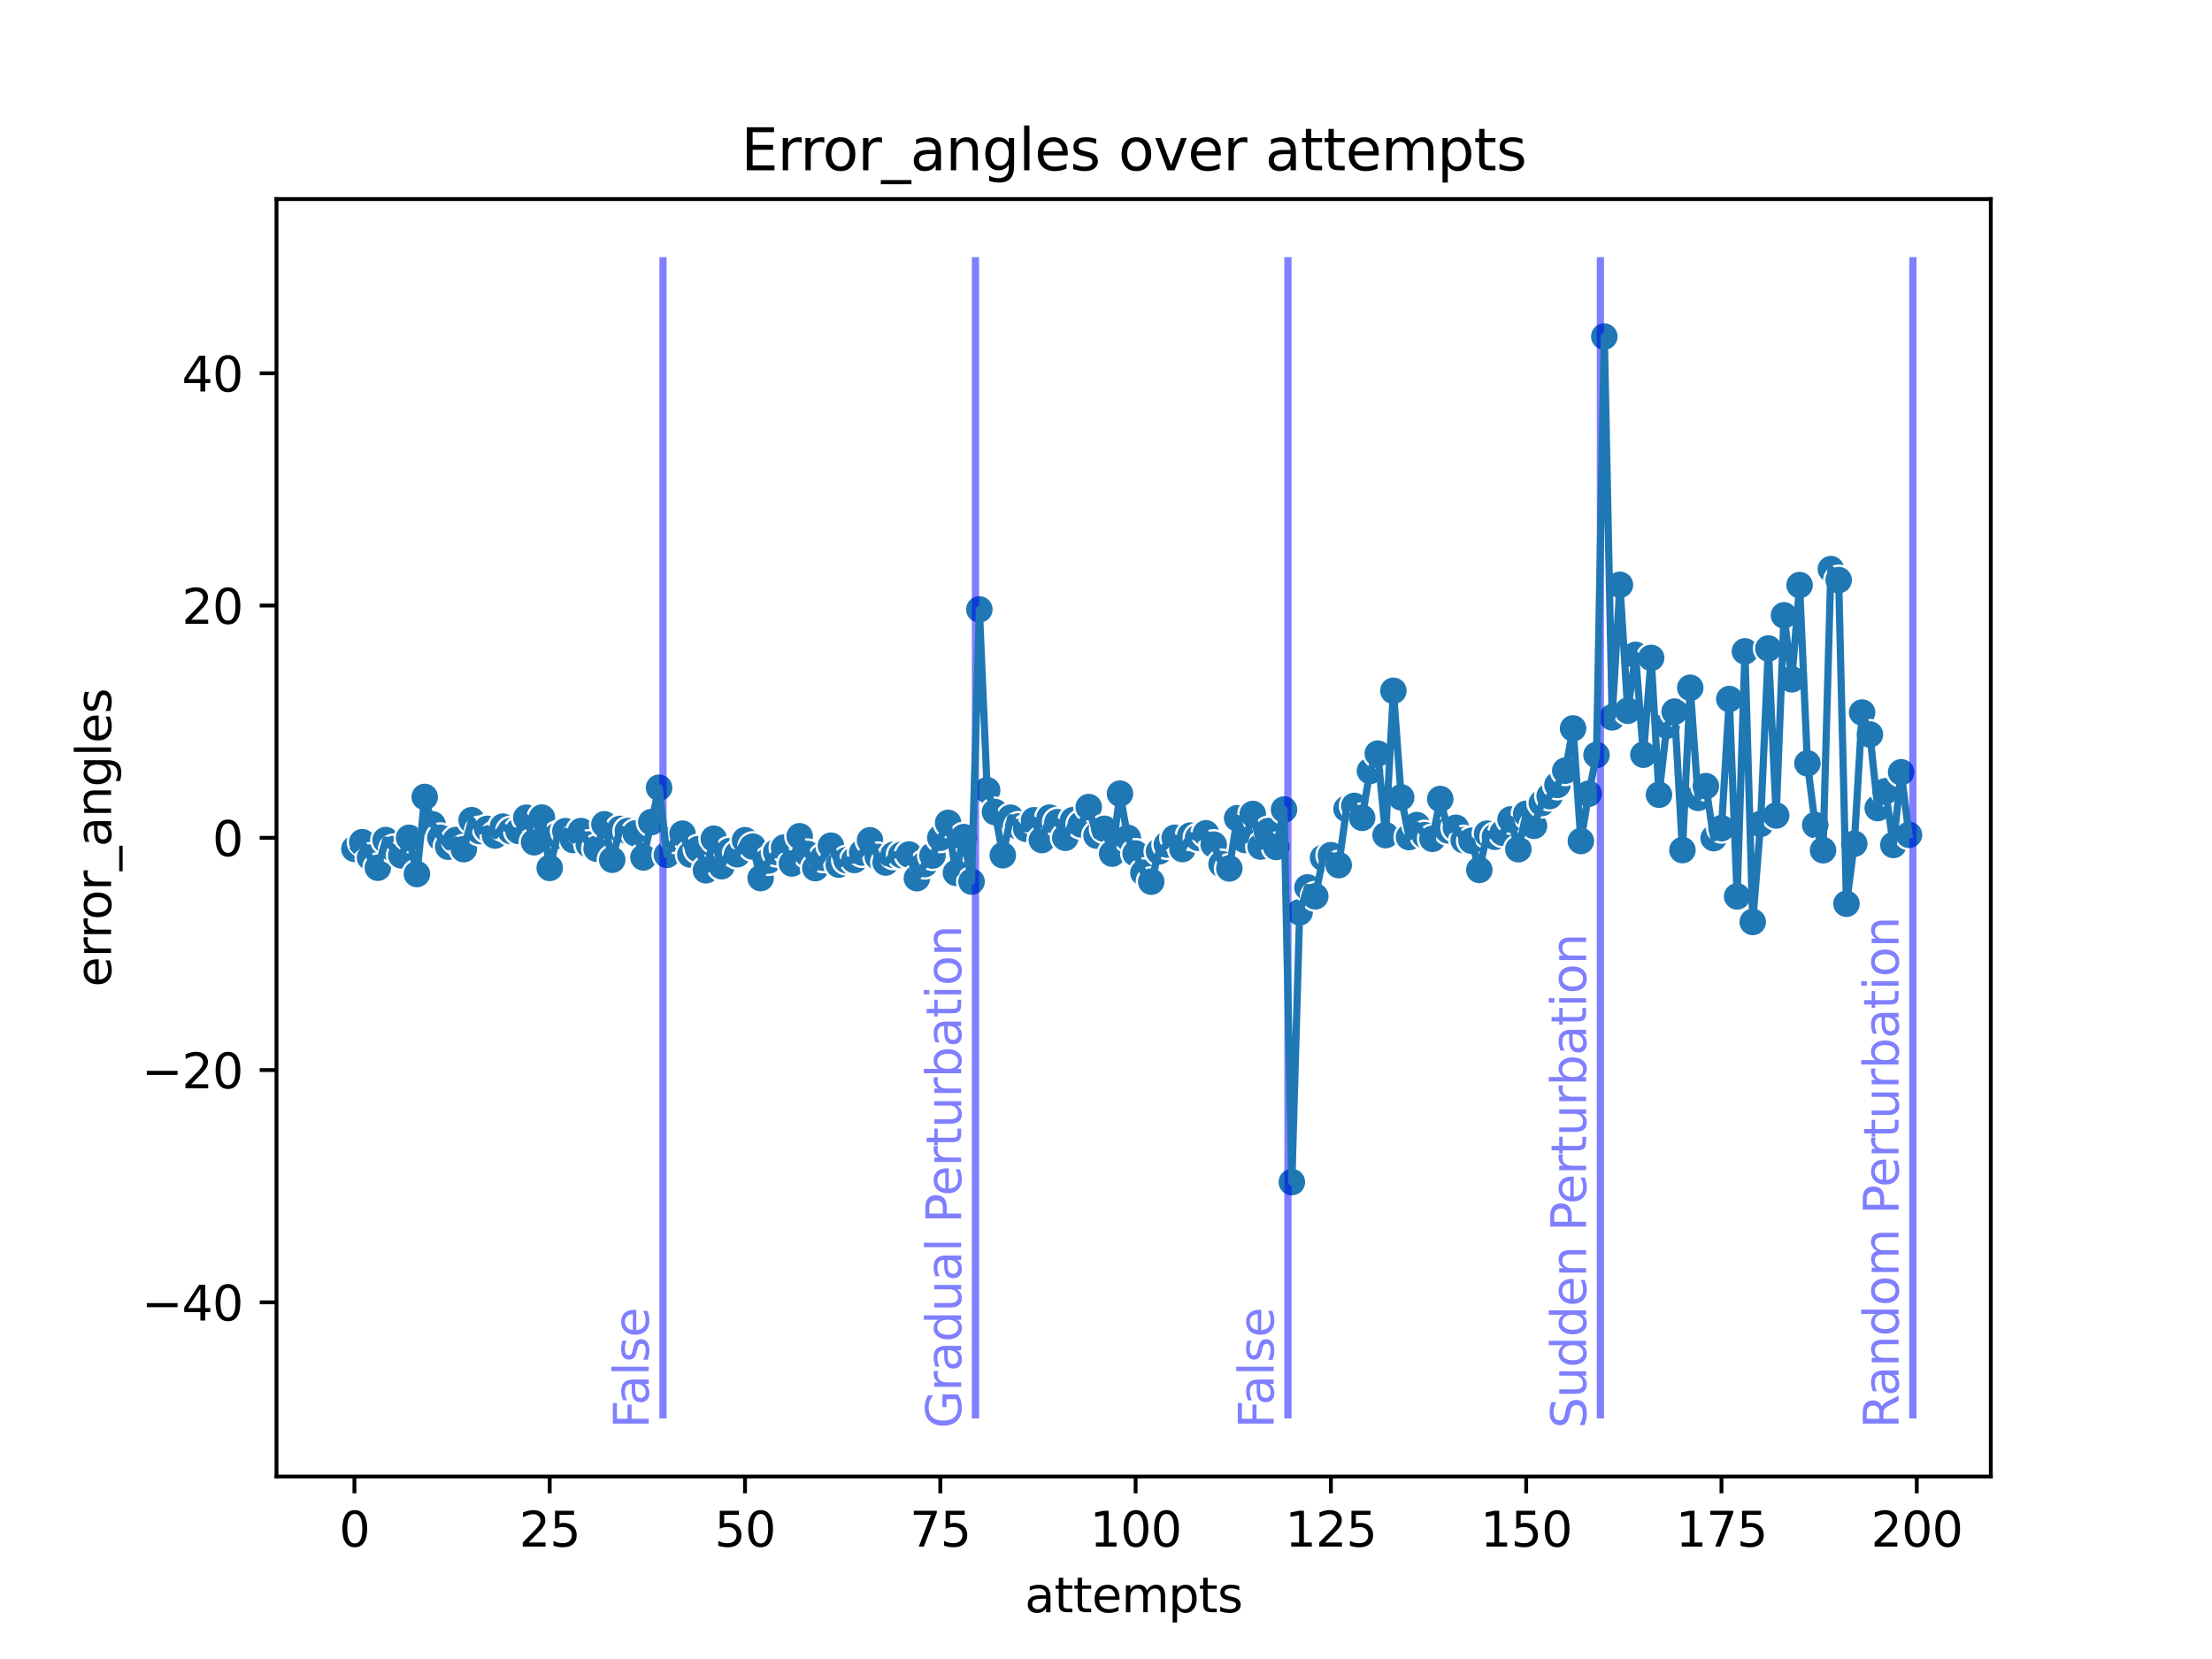 <?xml version="1.0" encoding="utf-8" standalone="no"?>
<!DOCTYPE svg PUBLIC "-//W3C//DTD SVG 1.1//EN"
  "http://www.w3.org/Graphics/SVG/1.1/DTD/svg11.dtd">
<svg height="345.6pt" version="1.1" viewBox="0 0 460.8 345.6" width="460.8pt" xmlns="http://www.w3.org/2000/svg" xmlns:xlink="http://www.w3.org/1999/xlink">
 <defs>
  <style type="text/css">*{stroke-linecap:butt;stroke-linejoin:round;}</style>
 </defs>
 <g id="figure_1">
  <g id="patch_1">
   <path d="M 0 345.6 
L 460.8 345.6 
L 460.8 0 
L 0 0 
z
" style="fill:#ffffff;"/>
  </g>
  <g id="axes_1">
   <g id="patch_2">
    <path d="M 57.6 307.584 
L 414.72 307.584 
L 414.72 41.472 
L 57.6 41.472 
z
" style="fill:#ffffff;"/>
   </g>
   <g id="PathCollection_1">
    <defs>
     <path d="M 0 3 
C 0.796 3 1.559 2.684 2.121 2.121 
C 2.684 1.559 3 0.796 3 0 
C 3 -0.796 2.684 -1.559 2.121 -2.121 
C 1.559 -2.684 0.796 -3 0 -3 
C -0.796 -3 -1.559 -2.684 -2.121 -2.121 
C -2.684 -1.559 -3 -0.796 -3 0 
C -3 0.796 -2.684 1.559 -2.121 2.121 
C -1.559 2.684 -0.796 3 0 3 
z
" id="m635b9bcf10" style="stroke:#ffffff;stroke-width:0.48;"/>
    </defs>
    <g clip-path="url(#p4283869e66)">
     <use style="fill:#1f77b4;stroke:#ffffff;stroke-width:0.48;" x="73.833" xlink:href="#m635b9bcf10" y="176.83"/>
     <use style="fill:#1f77b4;stroke:#ffffff;stroke-width:0.48;" x="75.46" xlink:href="#m635b9bcf10" y="175.44"/>
     <use style="fill:#1f77b4;stroke:#ffffff;stroke-width:0.48;" x="77.087" xlink:href="#m635b9bcf10" y="178.644"/>
     <use style="fill:#1f77b4;stroke:#ffffff;stroke-width:0.48;" x="78.715" xlink:href="#m635b9bcf10" y="180.763"/>
     <use style="fill:#1f77b4;stroke:#ffffff;stroke-width:0.48;" x="80.342" xlink:href="#m635b9bcf10" y="175.003"/>
     <use style="fill:#1f77b4;stroke:#ffffff;stroke-width:0.48;" x="81.969" xlink:href="#m635b9bcf10" y="176.869"/>
     <use style="fill:#1f77b4;stroke:#ffffff;stroke-width:0.48;" x="83.597" xlink:href="#m635b9bcf10" y="178.187"/>
     <use style="fill:#1f77b4;stroke:#ffffff;stroke-width:0.48;" x="85.224" xlink:href="#m635b9bcf10" y="174.528"/>
     <use style="fill:#1f77b4;stroke:#ffffff;stroke-width:0.48;" x="86.851" xlink:href="#m635b9bcf10" y="182.073"/>
     <use style="fill:#1f77b4;stroke:#ffffff;stroke-width:0.48;" x="88.479" xlink:href="#m635b9bcf10" y="166.016"/>
     <use style="fill:#1f77b4;stroke:#ffffff;stroke-width:0.48;" x="90.106" xlink:href="#m635b9bcf10" y="171.728"/>
     <use style="fill:#1f77b4;stroke:#ffffff;stroke-width:0.48;" x="91.733" xlink:href="#m635b9bcf10" y="174.528"/>
     <use style="fill:#1f77b4;stroke:#ffffff;stroke-width:0.48;" x="93.361" xlink:href="#m635b9bcf10" y="176.388"/>
     <use style="fill:#1f77b4;stroke:#ffffff;stroke-width:0.48;" x="94.988" xlink:href="#m635b9bcf10" y="174.993"/>
     <use style="fill:#1f77b4;stroke:#ffffff;stroke-width:0.48;" x="96.616" xlink:href="#m635b9bcf10" y="176.893"/>
     <use style="fill:#1f77b4;stroke:#ffffff;stroke-width:0.48;" x="98.243" xlink:href="#m635b9bcf10" y="170.857"/>
     <use style="fill:#1f77b4;stroke:#ffffff;stroke-width:0.48;" x="99.87" xlink:href="#m635b9bcf10" y="173.118"/>
     <use style="fill:#1f77b4;stroke:#ffffff;stroke-width:0.48;" x="101.498" xlink:href="#m635b9bcf10" y="172.668"/>
     <use style="fill:#1f77b4;stroke:#ffffff;stroke-width:0.48;" x="103.125" xlink:href="#m635b9bcf10" y="174.058"/>
     <use style="fill:#1f77b4;stroke:#ffffff;stroke-width:0.48;" x="104.752" xlink:href="#m635b9bcf10" y="172.203"/>
     <use style="fill:#1f77b4;stroke:#ffffff;stroke-width:0.48;" x="106.38" xlink:href="#m635b9bcf10" y="173.118"/>
     <use style="fill:#1f77b4;stroke:#ffffff;stroke-width:0.48;" x="108.007" xlink:href="#m635b9bcf10" y="173.099"/>
     <use style="fill:#1f77b4;stroke:#ffffff;stroke-width:0.48;" x="109.634" xlink:href="#m635b9bcf10" y="170.343"/>
     <use style="fill:#1f77b4;stroke:#ffffff;stroke-width:0.48;" x="111.262" xlink:href="#m635b9bcf10" y="175.461"/>
     <use style="fill:#1f77b4;stroke:#ffffff;stroke-width:0.48;" x="112.889" xlink:href="#m635b9bcf10" y="170.315"/>
     <use style="fill:#1f77b4;stroke:#ffffff;stroke-width:0.48;" x="114.516" xlink:href="#m635b9bcf10" y="180.804"/>
     <use style="fill:#1f77b4;stroke:#ffffff;stroke-width:0.48;" x="116.144" xlink:href="#m635b9bcf10" y="174.053"/>
     <use style="fill:#1f77b4;stroke:#ffffff;stroke-width:0.48;" x="117.771" xlink:href="#m635b9bcf10" y="173.147"/>
     <use style="fill:#1f77b4;stroke:#ffffff;stroke-width:0.48;" x="119.398" xlink:href="#m635b9bcf10" y="174.995"/>
     <use style="fill:#1f77b4;stroke:#ffffff;stroke-width:0.48;" x="121.026" xlink:href="#m635b9bcf10" y="173.128"/>
     <use style="fill:#1f77b4;stroke:#ffffff;stroke-width:0.48;" x="122.653" xlink:href="#m635b9bcf10" y="175.933"/>
     <use style="fill:#1f77b4;stroke:#ffffff;stroke-width:0.48;" x="124.28" xlink:href="#m635b9bcf10" y="176.808"/>
     <use style="fill:#1f77b4;stroke:#ffffff;stroke-width:0.48;" x="125.908" xlink:href="#m635b9bcf10" y="171.719"/>
     <use style="fill:#1f77b4;stroke:#ffffff;stroke-width:0.48;" x="127.535" xlink:href="#m635b9bcf10" y="179.101"/>
     <use style="fill:#1f77b4;stroke:#ffffff;stroke-width:0.48;" x="129.162" xlink:href="#m635b9bcf10" y="172.68"/>
     <use style="fill:#1f77b4;stroke:#ffffff;stroke-width:0.48;" x="130.79" xlink:href="#m635b9bcf10" y="173.114"/>
     <use style="fill:#1f77b4;stroke:#ffffff;stroke-width:0.48;" x="132.417" xlink:href="#m635b9bcf10" y="173.604"/>
     <use style="fill:#1f77b4;stroke:#ffffff;stroke-width:0.48;" x="134.044" xlink:href="#m635b9bcf10" y="178.617"/>
     <use style="fill:#1f77b4;stroke:#ffffff;stroke-width:0.48;" x="135.672" xlink:href="#m635b9bcf10" y="171.262"/>
     <use style="fill:#1f77b4;stroke:#ffffff;stroke-width:0.48;" x="137.299" xlink:href="#m635b9bcf10" y="164.095"/>
     <use style="fill:#1f77b4;stroke:#ffffff;stroke-width:0.48;" x="138.926" xlink:href="#m635b9bcf10" y="178.078"/>
     <use style="fill:#1f77b4;stroke:#ffffff;stroke-width:0.48;" x="140.554" xlink:href="#m635b9bcf10" y="174.696"/>
     <use style="fill:#1f77b4;stroke:#ffffff;stroke-width:0.48;" x="142.181" xlink:href="#m635b9bcf10" y="173.669"/>
     <use style="fill:#1f77b4;stroke:#ffffff;stroke-width:0.48;" x="143.808" xlink:href="#m635b9bcf10" y="178.015"/>
     <use style="fill:#1f77b4;stroke:#ffffff;stroke-width:0.48;" x="145.436" xlink:href="#m635b9bcf10" y="176.899"/>
     <use style="fill:#1f77b4;stroke:#ffffff;stroke-width:0.48;" x="147.063" xlink:href="#m635b9bcf10" y="181.3"/>
     <use style="fill:#1f77b4;stroke:#ffffff;stroke-width:0.48;" x="148.69" xlink:href="#m635b9bcf10" y="174.723"/>
     <use style="fill:#1f77b4;stroke:#ffffff;stroke-width:0.48;" x="150.318" xlink:href="#m635b9bcf10" y="180.448"/>
     <use style="fill:#1f77b4;stroke:#ffffff;stroke-width:0.48;" x="151.945" xlink:href="#m635b9bcf10" y="177.302"/>
     <use style="fill:#1f77b4;stroke:#ffffff;stroke-width:0.48;" x="153.572" xlink:href="#m635b9bcf10" y="177.959"/>
     <use style="fill:#1f77b4;stroke:#ffffff;stroke-width:0.48;" x="155.2" xlink:href="#m635b9bcf10" y="175.035"/>
     <use style="fill:#1f77b4;stroke:#ffffff;stroke-width:0.48;" x="156.827" xlink:href="#m635b9bcf10" y="176.365"/>
     <use style="fill:#1f77b4;stroke:#ffffff;stroke-width:0.48;" x="158.454" xlink:href="#m635b9bcf10" y="182.921"/>
     <use style="fill:#1f77b4;stroke:#ffffff;stroke-width:0.48;" x="160.082" xlink:href="#m635b9bcf10" y="179.269"/>
     <use style="fill:#1f77b4;stroke:#ffffff;stroke-width:0.48;" x="161.709" xlink:href="#m635b9bcf10" y="177.491"/>
     <use style="fill:#1f77b4;stroke:#ffffff;stroke-width:0.48;" x="163.336" xlink:href="#m635b9bcf10" y="176.567"/>
     <use style="fill:#1f77b4;stroke:#ffffff;stroke-width:0.48;" x="164.964" xlink:href="#m635b9bcf10" y="179.879"/>
     <use style="fill:#1f77b4;stroke:#ffffff;stroke-width:0.48;" x="166.591" xlink:href="#m635b9bcf10" y="174.203"/>
     <use style="fill:#1f77b4;stroke:#ffffff;stroke-width:0.48;" x="168.219" xlink:href="#m635b9bcf10" y="177.891"/>
     <use style="fill:#1f77b4;stroke:#ffffff;stroke-width:0.48;" x="169.846" xlink:href="#m635b9bcf10" y="180.854"/>
     <use style="fill:#1f77b4;stroke:#ffffff;stroke-width:0.48;" x="171.473" xlink:href="#m635b9bcf10" y="178.682"/>
     <use style="fill:#1f77b4;stroke:#ffffff;stroke-width:0.48;" x="173.101" xlink:href="#m635b9bcf10" y="176.176"/>
     <use style="fill:#1f77b4;stroke:#ffffff;stroke-width:0.48;" x="174.728" xlink:href="#m635b9bcf10" y="180.112"/>
     <use style="fill:#1f77b4;stroke:#ffffff;stroke-width:0.48;" x="176.355" xlink:href="#m635b9bcf10" y="179.188"/>
     <use style="fill:#1f77b4;stroke:#ffffff;stroke-width:0.48;" x="177.983" xlink:href="#m635b9bcf10" y="179.157"/>
     <use style="fill:#1f77b4;stroke:#ffffff;stroke-width:0.48;" x="179.61" xlink:href="#m635b9bcf10" y="177.594"/>
     <use style="fill:#1f77b4;stroke:#ffffff;stroke-width:0.48;" x="181.237" xlink:href="#m635b9bcf10" y="175.048"/>
     <use style="fill:#1f77b4;stroke:#ffffff;stroke-width:0.48;" x="182.865" xlink:href="#m635b9bcf10" y="178.51"/>
     <use style="fill:#1f77b4;stroke:#ffffff;stroke-width:0.48;" x="184.492" xlink:href="#m635b9bcf10" y="179.679"/>
     <use style="fill:#1f77b4;stroke:#ffffff;stroke-width:0.48;" x="186.119" xlink:href="#m635b9bcf10" y="178.076"/>
     <use style="fill:#1f77b4;stroke:#ffffff;stroke-width:0.48;" x="187.747" xlink:href="#m635b9bcf10" y="178.118"/>
     <use style="fill:#1f77b4;stroke:#ffffff;stroke-width:0.48;" x="189.374" xlink:href="#m635b9bcf10" y="178.012"/>
     <use style="fill:#1f77b4;stroke:#ffffff;stroke-width:0.48;" x="191.001" xlink:href="#m635b9bcf10" y="182.944"/>
     <use style="fill:#1f77b4;stroke:#ffffff;stroke-width:0.48;" x="192.629" xlink:href="#m635b9bcf10" y="180.005"/>
     <use style="fill:#1f77b4;stroke:#ffffff;stroke-width:0.48;" x="194.256" xlink:href="#m635b9bcf10" y="178.226"/>
     <use style="fill:#1f77b4;stroke:#ffffff;stroke-width:0.48;" x="195.883" xlink:href="#m635b9bcf10" y="174.522"/>
     <use style="fill:#1f77b4;stroke:#ffffff;stroke-width:0.48;" x="197.511" xlink:href="#m635b9bcf10" y="171.415"/>
     <use style="fill:#1f77b4;stroke:#ffffff;stroke-width:0.48;" x="199.138" xlink:href="#m635b9bcf10" y="181.826"/>
     <use style="fill:#1f77b4;stroke:#ffffff;stroke-width:0.48;" x="200.765" xlink:href="#m635b9bcf10" y="174.384"/>
     <use style="fill:#1f77b4;stroke:#ffffff;stroke-width:0.48;" x="202.393" xlink:href="#m635b9bcf10" y="183.65"/>
     <use style="fill:#1f77b4;stroke:#ffffff;stroke-width:0.48;" x="204.02" xlink:href="#m635b9bcf10" y="126.951"/>
     <use style="fill:#1f77b4;stroke:#ffffff;stroke-width:0.48;" x="205.647" xlink:href="#m635b9bcf10" y="164.612"/>
     <use style="fill:#1f77b4;stroke:#ffffff;stroke-width:0.48;" x="207.275" xlink:href="#m635b9bcf10" y="169.165"/>
     <use style="fill:#1f77b4;stroke:#ffffff;stroke-width:0.48;" x="208.902" xlink:href="#m635b9bcf10" y="178.163"/>
     <use style="fill:#1f77b4;stroke:#ffffff;stroke-width:0.48;" x="210.529" xlink:href="#m635b9bcf10" y="170.343"/>
     <use style="fill:#1f77b4;stroke:#ffffff;stroke-width:0.48;" x="212.157" xlink:href="#m635b9bcf10" y="172.171"/>
     <use style="fill:#1f77b4;stroke:#ffffff;stroke-width:0.48;" x="213.784" xlink:href="#m635b9bcf10" y="172.661"/>
     <use style="fill:#1f77b4;stroke:#ffffff;stroke-width:0.48;" x="215.411" xlink:href="#m635b9bcf10" y="170.869"/>
     <use style="fill:#1f77b4;stroke:#ffffff;stroke-width:0.48;" x="217.039" xlink:href="#m635b9bcf10" y="174.999"/>
     <use style="fill:#1f77b4;stroke:#ffffff;stroke-width:0.48;" x="218.666" xlink:href="#m635b9bcf10" y="170.329"/>
     <use style="fill:#1f77b4;stroke:#ffffff;stroke-width:0.48;" x="220.293" xlink:href="#m635b9bcf10" y="171.273"/>
     <use style="fill:#1f77b4;stroke:#ffffff;stroke-width:0.48;" x="221.921" xlink:href="#m635b9bcf10" y="174.528"/>
     <use style="fill:#1f77b4;stroke:#ffffff;stroke-width:0.48;" x="223.548" xlink:href="#m635b9bcf10" y="170.845"/>
     <use style="fill:#1f77b4;stroke:#ffffff;stroke-width:0.48;" x="225.175" xlink:href="#m635b9bcf10" y="171.728"/>
     <use style="fill:#1f77b4;stroke:#ffffff;stroke-width:0.48;" x="226.803" xlink:href="#m635b9bcf10" y="168.128"/>
     <use style="fill:#1f77b4;stroke:#ffffff;stroke-width:0.48;" x="228.43" xlink:href="#m635b9bcf10" y="174.064"/>
     <use style="fill:#1f77b4;stroke:#ffffff;stroke-width:0.48;" x="230.057" xlink:href="#m635b9bcf10" y="172.655"/>
     <use style="fill:#1f77b4;stroke:#ffffff;stroke-width:0.48;" x="231.685" xlink:href="#m635b9bcf10" y="177.828"/>
     <use style="fill:#1f77b4;stroke:#ffffff;stroke-width:0.48;" x="233.312" xlink:href="#m635b9bcf10" y="165.33"/>
     <use style="fill:#1f77b4;stroke:#ffffff;stroke-width:0.48;" x="234.939" xlink:href="#m635b9bcf10" y="174.528"/>
     <use style="fill:#1f77b4;stroke:#ffffff;stroke-width:0.48;" x="236.567" xlink:href="#m635b9bcf10" y="177.794"/>
     <use style="fill:#1f77b4;stroke:#ffffff;stroke-width:0.48;" x="238.194" xlink:href="#m635b9bcf10" y="181.817"/>
     <use style="fill:#1f77b4;stroke:#ffffff;stroke-width:0.48;" x="239.822" xlink:href="#m635b9bcf10" y="183.664"/>
     <use style="fill:#1f77b4;stroke:#ffffff;stroke-width:0.48;" x="241.449" xlink:href="#m635b9bcf10" y="177.366"/>
     <use style="fill:#1f77b4;stroke:#ffffff;stroke-width:0.48;" x="243.076" xlink:href="#m635b9bcf10" y="175.933"/>
     <use style="fill:#1f77b4;stroke:#ffffff;stroke-width:0.48;" x="244.704" xlink:href="#m635b9bcf10" y="174.528"/>
     <use style="fill:#1f77b4;stroke:#ffffff;stroke-width:0.48;" x="246.331" xlink:href="#m635b9bcf10" y="176.877"/>
     <use style="fill:#1f77b4;stroke:#ffffff;stroke-width:0.48;" x="247.958" xlink:href="#m635b9bcf10" y="174.066"/>
     <use style="fill:#1f77b4;stroke:#ffffff;stroke-width:0.48;" x="249.586" xlink:href="#m635b9bcf10" y="174.528"/>
     <use style="fill:#1f77b4;stroke:#ffffff;stroke-width:0.48;" x="251.213" xlink:href="#m635b9bcf10" y="173.595"/>
     <use style="fill:#1f77b4;stroke:#ffffff;stroke-width:0.48;" x="252.84" xlink:href="#m635b9bcf10" y="175.947"/>
     <use style="fill:#1f77b4;stroke:#ffffff;stroke-width:0.48;" x="254.468" xlink:href="#m635b9bcf10" y="179.997"/>
     <use style="fill:#1f77b4;stroke:#ffffff;stroke-width:0.48;" x="256.095" xlink:href="#m635b9bcf10" y="180.907"/>
     <use style="fill:#1f77b4;stroke:#ffffff;stroke-width:0.48;" x="257.722" xlink:href="#m635b9bcf10" y="170.452"/>
     <use style="fill:#1f77b4;stroke:#ffffff;stroke-width:0.48;" x="259.35" xlink:href="#m635b9bcf10" y="174.992"/>
     <use style="fill:#1f77b4;stroke:#ffffff;stroke-width:0.48;" x="260.977" xlink:href="#m635b9bcf10" y="169.564"/>
     <use style="fill:#1f77b4;stroke:#ffffff;stroke-width:0.48;" x="262.604" xlink:href="#m635b9bcf10" y="176.352"/>
     <use style="fill:#1f77b4;stroke:#ffffff;stroke-width:0.48;" x="264.232" xlink:href="#m635b9bcf10" y="173.123"/>
     <use style="fill:#1f77b4;stroke:#ffffff;stroke-width:0.48;" x="265.859" xlink:href="#m635b9bcf10" y="176.433"/>
     <use style="fill:#1f77b4;stroke:#ffffff;stroke-width:0.48;" x="267.486" xlink:href="#m635b9bcf10" y="168.643"/>
     <use style="fill:#1f77b4;stroke:#ffffff;stroke-width:0.48;" x="269.114" xlink:href="#m635b9bcf10" y="246.251"/>
     <use style="fill:#1f77b4;stroke:#ffffff;stroke-width:0.48;" x="270.741" xlink:href="#m635b9bcf10" y="190.042"/>
     <use style="fill:#1f77b4;stroke:#ffffff;stroke-width:0.48;" x="272.368" xlink:href="#m635b9bcf10" y="184.861"/>
     <use style="fill:#1f77b4;stroke:#ffffff;stroke-width:0.48;" x="273.996" xlink:href="#m635b9bcf10" y="186.721"/>
     <use style="fill:#1f77b4;stroke:#ffffff;stroke-width:0.48;" x="275.623" xlink:href="#m635b9bcf10" y="178.701"/>
     <use style="fill:#1f77b4;stroke:#ffffff;stroke-width:0.48;" x="277.25" xlink:href="#m635b9bcf10" y="178.144"/>
     <use style="fill:#1f77b4;stroke:#ffffff;stroke-width:0.48;" x="278.878" xlink:href="#m635b9bcf10" y="180.223"/>
     <use style="fill:#1f77b4;stroke:#ffffff;stroke-width:0.48;" x="280.505" xlink:href="#m635b9bcf10" y="168.515"/>
     <use style="fill:#1f77b4;stroke:#ffffff;stroke-width:0.48;" x="282.132" xlink:href="#m635b9bcf10" y="167.883"/>
     <use style="fill:#1f77b4;stroke:#ffffff;stroke-width:0.48;" x="283.76" xlink:href="#m635b9bcf10" y="170.365"/>
     <use style="fill:#1f77b4;stroke:#ffffff;stroke-width:0.48;" x="285.387" xlink:href="#m635b9bcf10" y="160.608"/>
     <use style="fill:#1f77b4;stroke:#ffffff;stroke-width:0.48;" x="287.014" xlink:href="#m635b9bcf10" y="156.996"/>
     <use style="fill:#1f77b4;stroke:#ffffff;stroke-width:0.48;" x="288.642" xlink:href="#m635b9bcf10" y="173.976"/>
     <use style="fill:#1f77b4;stroke:#ffffff;stroke-width:0.48;" x="290.269" xlink:href="#m635b9bcf10" y="143.907"/>
     <use style="fill:#1f77b4;stroke:#ffffff;stroke-width:0.48;" x="291.896" xlink:href="#m635b9bcf10" y="166.1"/>
     <use style="fill:#1f77b4;stroke:#ffffff;stroke-width:0.48;" x="293.524" xlink:href="#m635b9bcf10" y="174.384"/>
     <use style="fill:#1f77b4;stroke:#ffffff;stroke-width:0.48;" x="295.151" xlink:href="#m635b9bcf10" y="171.88"/>
     <use style="fill:#1f77b4;stroke:#ffffff;stroke-width:0.48;" x="296.778" xlink:href="#m635b9bcf10" y="173.976"/>
     <use style="fill:#1f77b4;stroke:#ffffff;stroke-width:0.48;" x="298.406" xlink:href="#m635b9bcf10" y="174.742"/>
     <use style="fill:#1f77b4;stroke:#ffffff;stroke-width:0.48;" x="300.033" xlink:href="#m635b9bcf10" y="166.446"/>
     <use style="fill:#1f77b4;stroke:#ffffff;stroke-width:0.48;" x="301.66" xlink:href="#m635b9bcf10" y="172.999"/>
     <use style="fill:#1f77b4;stroke:#ffffff;stroke-width:0.48;" x="303.288" xlink:href="#m635b9bcf10" y="172.44"/>
     <use style="fill:#1f77b4;stroke:#ffffff;stroke-width:0.48;" x="304.915" xlink:href="#m635b9bcf10" y="175.028"/>
     <use style="fill:#1f77b4;stroke:#ffffff;stroke-width:0.48;" x="306.543" xlink:href="#m635b9bcf10" y="175.145"/>
     <use style="fill:#1f77b4;stroke:#ffffff;stroke-width:0.48;" x="308.17" xlink:href="#m635b9bcf10" y="181.217"/>
     <use style="fill:#1f77b4;stroke:#ffffff;stroke-width:0.48;" x="309.797" xlink:href="#m635b9bcf10" y="173.668"/>
     <use style="fill:#1f77b4;stroke:#ffffff;stroke-width:0.48;" x="311.425" xlink:href="#m635b9bcf10" y="174.319"/>
     <use style="fill:#1f77b4;stroke:#ffffff;stroke-width:0.48;" x="313.052" xlink:href="#m635b9bcf10" y="173.472"/>
     <use style="fill:#1f77b4;stroke:#ffffff;stroke-width:0.48;" x="314.679" xlink:href="#m635b9bcf10" y="170.699"/>
     <use style="fill:#1f77b4;stroke:#ffffff;stroke-width:0.48;" x="316.307" xlink:href="#m635b9bcf10" y="176.907"/>
     <use style="fill:#1f77b4;stroke:#ffffff;stroke-width:0.48;" x="317.934" xlink:href="#m635b9bcf10" y="169.531"/>
     <use style="fill:#1f77b4;stroke:#ffffff;stroke-width:0.48;" x="319.561" xlink:href="#m635b9bcf10" y="172.034"/>
     <use style="fill:#1f77b4;stroke:#ffffff;stroke-width:0.48;" x="321.189" xlink:href="#m635b9bcf10" y="167.285"/>
     <use style="fill:#1f77b4;stroke:#ffffff;stroke-width:0.48;" x="322.816" xlink:href="#m635b9bcf10" y="165.845"/>
     <use style="fill:#1f77b4;stroke:#ffffff;stroke-width:0.48;" x="324.443" xlink:href="#m635b9bcf10" y="163.507"/>
     <use style="fill:#1f77b4;stroke:#ffffff;stroke-width:0.48;" x="326.071" xlink:href="#m635b9bcf10" y="160.549"/>
     <use style="fill:#1f77b4;stroke:#ffffff;stroke-width:0.48;" x="327.698" xlink:href="#m635b9bcf10" y="151.736"/>
     <use style="fill:#1f77b4;stroke:#ffffff;stroke-width:0.48;" x="329.325" xlink:href="#m635b9bcf10" y="175.202"/>
     <use style="fill:#1f77b4;stroke:#ffffff;stroke-width:0.48;" x="330.953" xlink:href="#m635b9bcf10" y="165.349"/>
     <use style="fill:#1f77b4;stroke:#ffffff;stroke-width:0.48;" x="332.58" xlink:href="#m635b9bcf10" y="157.272"/>
     <use style="fill:#1f77b4;stroke:#ffffff;stroke-width:0.48;" x="334.207" xlink:href="#m635b9bcf10" y="70.109"/>
     <use style="fill:#1f77b4;stroke:#ffffff;stroke-width:0.48;" x="335.835" xlink:href="#m635b9bcf10" y="149.436"/>
     <use style="fill:#1f77b4;stroke:#ffffff;stroke-width:0.48;" x="337.462" xlink:href="#m635b9bcf10" y="121.827"/>
     <use style="fill:#1f77b4;stroke:#ffffff;stroke-width:0.48;" x="339.089" xlink:href="#m635b9bcf10" y="148.056"/>
     <use style="fill:#1f77b4;stroke:#ffffff;stroke-width:0.48;" x="340.717" xlink:href="#m635b9bcf10" y="136.417"/>
     <use style="fill:#1f77b4;stroke:#ffffff;stroke-width:0.48;" x="342.344" xlink:href="#m635b9bcf10" y="157.217"/>
     <use style="fill:#1f77b4;stroke:#ffffff;stroke-width:0.48;" x="343.971" xlink:href="#m635b9bcf10" y="137.05"/>
     <use style="fill:#1f77b4;stroke:#ffffff;stroke-width:0.48;" x="345.599" xlink:href="#m635b9bcf10" y="165.56"/>
     <use style="fill:#1f77b4;stroke:#ffffff;stroke-width:0.48;" x="347.226" xlink:href="#m635b9bcf10" y="151.165"/>
     <use style="fill:#1f77b4;stroke:#ffffff;stroke-width:0.48;" x="348.853" xlink:href="#m635b9bcf10" y="148.239"/>
     <use style="fill:#1f77b4;stroke:#ffffff;stroke-width:0.48;" x="350.481" xlink:href="#m635b9bcf10" y="177.09"/>
     <use style="fill:#1f77b4;stroke:#ffffff;stroke-width:0.48;" x="352.108" xlink:href="#m635b9bcf10" y="143.273"/>
     <use style="fill:#1f77b4;stroke:#ffffff;stroke-width:0.48;" x="353.735" xlink:href="#m635b9bcf10" y="166.211"/>
     <use style="fill:#1f77b4;stroke:#ffffff;stroke-width:0.48;" x="355.363" xlink:href="#m635b9bcf10" y="163.771"/>
     <use style="fill:#1f77b4;stroke:#ffffff;stroke-width:0.48;" x="356.99" xlink:href="#m635b9bcf10" y="174.596"/>
     <use style="fill:#1f77b4;stroke:#ffffff;stroke-width:0.48;" x="358.617" xlink:href="#m635b9bcf10" y="172.528"/>
     <use style="fill:#1f77b4;stroke:#ffffff;stroke-width:0.48;" x="360.245" xlink:href="#m635b9bcf10" y="145.623"/>
     <use style="fill:#1f77b4;stroke:#ffffff;stroke-width:0.48;" x="361.872" xlink:href="#m635b9bcf10" y="186.735"/>
     <use style="fill:#1f77b4;stroke:#ffffff;stroke-width:0.48;" x="363.499" xlink:href="#m635b9bcf10" y="135.689"/>
     <use style="fill:#1f77b4;stroke:#ffffff;stroke-width:0.48;" x="365.127" xlink:href="#m635b9bcf10" y="192.062"/>
     <use style="fill:#1f77b4;stroke:#ffffff;stroke-width:0.48;" x="366.754" xlink:href="#m635b9bcf10" y="171.644"/>
     <use style="fill:#1f77b4;stroke:#ffffff;stroke-width:0.48;" x="368.381" xlink:href="#m635b9bcf10" y="135.095"/>
     <use style="fill:#1f77b4;stroke:#ffffff;stroke-width:0.48;" x="370.009" xlink:href="#m635b9bcf10" y="169.884"/>
     <use style="fill:#1f77b4;stroke:#ffffff;stroke-width:0.48;" x="371.636" xlink:href="#m635b9bcf10" y="128.188"/>
     <use style="fill:#1f77b4;stroke:#ffffff;stroke-width:0.48;" x="373.263" xlink:href="#m635b9bcf10" y="141.51"/>
     <use style="fill:#1f77b4;stroke:#ffffff;stroke-width:0.48;" x="374.891" xlink:href="#m635b9bcf10" y="121.884"/>
     <use style="fill:#1f77b4;stroke:#ffffff;stroke-width:0.48;" x="376.518" xlink:href="#m635b9bcf10" y="159.019"/>
     <use style="fill:#1f77b4;stroke:#ffffff;stroke-width:0.48;" x="378.146" xlink:href="#m635b9bcf10" y="171.868"/>
     <use style="fill:#1f77b4;stroke:#ffffff;stroke-width:0.48;" x="379.773" xlink:href="#m635b9bcf10" y="177.114"/>
     <use style="fill:#1f77b4;stroke:#ffffff;stroke-width:0.48;" x="381.4" xlink:href="#m635b9bcf10" y="118.556"/>
     <use style="fill:#1f77b4;stroke:#ffffff;stroke-width:0.48;" x="383.028" xlink:href="#m635b9bcf10" y="120.837"/>
     <use style="fill:#1f77b4;stroke:#ffffff;stroke-width:0.48;" x="384.655" xlink:href="#m635b9bcf10" y="188.268"/>
     <use style="fill:#1f77b4;stroke:#ffffff;stroke-width:0.48;" x="386.282" xlink:href="#m635b9bcf10" y="175.762"/>
     <use style="fill:#1f77b4;stroke:#ffffff;stroke-width:0.48;" x="387.91" xlink:href="#m635b9bcf10" y="148.431"/>
     <use style="fill:#1f77b4;stroke:#ffffff;stroke-width:0.48;" x="389.537" xlink:href="#m635b9bcf10" y="153.008"/>
     <use style="fill:#1f77b4;stroke:#ffffff;stroke-width:0.48;" x="391.164" xlink:href="#m635b9bcf10" y="168.339"/>
     <use style="fill:#1f77b4;stroke:#ffffff;stroke-width:0.48;" x="392.792" xlink:href="#m635b9bcf10" y="164.828"/>
     <use style="fill:#1f77b4;stroke:#ffffff;stroke-width:0.48;" x="394.419" xlink:href="#m635b9bcf10" y="176.023"/>
     <use style="fill:#1f77b4;stroke:#ffffff;stroke-width:0.48;" x="396.046" xlink:href="#m635b9bcf10" y="160.876"/>
     <use style="fill:#1f77b4;stroke:#ffffff;stroke-width:0.48;" x="397.674" xlink:href="#m635b9bcf10" y="173.909"/>
    </g>
   </g>
   <g id="matplotlib.axis_1">
    <g id="xtick_1">
     <g id="line2d_1">
      <defs>
       <path d="M 0 0 
L 0 3.5 
" id="mf11bb33ac4" style="stroke:#000000;stroke-width:0.8;"/>
      </defs>
      <g>
       <use style="stroke:#000000;stroke-width:0.8;" x="73.833" xlink:href="#mf11bb33ac4" y="307.584"/>
      </g>
     </g>
     <g id="text_1">
      <!-- 0 -->
      <g transform="translate(70.651 322.182)scale(0.1 -0.1)">
       <defs>
        <path d="M 2034 4250 
Q 1547 4250 1301 3770 
Q 1056 3291 1056 2328 
Q 1056 1369 1301 889 
Q 1547 409 2034 409 
Q 2525 409 2770 889 
Q 3016 1369 3016 2328 
Q 3016 3291 2770 3770 
Q 2525 4250 2034 4250 
z
M 2034 4750 
Q 2819 4750 3233 4129 
Q 3647 3509 3647 2328 
Q 3647 1150 3233 529 
Q 2819 -91 2034 -91 
Q 1250 -91 836 529 
Q 422 1150 422 2328 
Q 422 3509 836 4129 
Q 1250 4750 2034 4750 
z
" id="DejaVuSans-30" transform="scale(0.016)"/>
       </defs>
       <use xlink:href="#DejaVuSans-30"/>
      </g>
     </g>
    </g>
    <g id="xtick_2">
     <g id="line2d_2">
      <g>
       <use style="stroke:#000000;stroke-width:0.8;" x="114.516" xlink:href="#mf11bb33ac4" y="307.584"/>
      </g>
     </g>
     <g id="text_2">
      <!-- 25 -->
      <g transform="translate(108.154 322.182)scale(0.1 -0.1)">
       <defs>
        <path d="M 1228 531 
L 3431 531 
L 3431 0 
L 469 0 
L 469 531 
Q 828 903 1448 1529 
Q 2069 2156 2228 2338 
Q 2531 2678 2651 2914 
Q 2772 3150 2772 3378 
Q 2772 3750 2511 3984 
Q 2250 4219 1831 4219 
Q 1534 4219 1204 4116 
Q 875 4013 500 3803 
L 500 4441 
Q 881 4594 1212 4672 
Q 1544 4750 1819 4750 
Q 2544 4750 2975 4387 
Q 3406 4025 3406 3419 
Q 3406 3131 3298 2873 
Q 3191 2616 2906 2266 
Q 2828 2175 2409 1742 
Q 1991 1309 1228 531 
z
" id="DejaVuSans-32" transform="scale(0.016)"/>
        <path d="M 691 4666 
L 3169 4666 
L 3169 4134 
L 1269 4134 
L 1269 2991 
Q 1406 3038 1543 3061 
Q 1681 3084 1819 3084 
Q 2600 3084 3056 2656 
Q 3513 2228 3513 1497 
Q 3513 744 3044 326 
Q 2575 -91 1722 -91 
Q 1428 -91 1123 -41 
Q 819 9 494 109 
L 494 744 
Q 775 591 1075 516 
Q 1375 441 1709 441 
Q 2250 441 2565 725 
Q 2881 1009 2881 1497 
Q 2881 1984 2565 2268 
Q 2250 2553 1709 2553 
Q 1456 2553 1204 2497 
Q 953 2441 691 2322 
L 691 4666 
z
" id="DejaVuSans-35" transform="scale(0.016)"/>
       </defs>
       <use xlink:href="#DejaVuSans-32"/>
       <use x="63.623" xlink:href="#DejaVuSans-35"/>
      </g>
     </g>
    </g>
    <g id="xtick_3">
     <g id="line2d_3">
      <g>
       <use style="stroke:#000000;stroke-width:0.8;" x="155.2" xlink:href="#mf11bb33ac4" y="307.584"/>
      </g>
     </g>
     <g id="text_3">
      <!-- 50 -->
      <g transform="translate(148.837 322.182)scale(0.1 -0.1)">
       <use xlink:href="#DejaVuSans-35"/>
       <use x="63.623" xlink:href="#DejaVuSans-30"/>
      </g>
     </g>
    </g>
    <g id="xtick_4">
     <g id="line2d_4">
      <g>
       <use style="stroke:#000000;stroke-width:0.8;" x="195.883" xlink:href="#mf11bb33ac4" y="307.584"/>
      </g>
     </g>
     <g id="text_4">
      <!-- 75 -->
      <g transform="translate(189.521 322.182)scale(0.1 -0.1)">
       <defs>
        <path d="M 525 4666 
L 3525 4666 
L 3525 4397 
L 1831 0 
L 1172 0 
L 2766 4134 
L 525 4134 
L 525 4666 
z
" id="DejaVuSans-37" transform="scale(0.016)"/>
       </defs>
       <use xlink:href="#DejaVuSans-37"/>
       <use x="63.623" xlink:href="#DejaVuSans-35"/>
      </g>
     </g>
    </g>
    <g id="xtick_5">
     <g id="line2d_5">
      <g>
       <use style="stroke:#000000;stroke-width:0.8;" x="236.567" xlink:href="#mf11bb33ac4" y="307.584"/>
      </g>
     </g>
     <g id="text_5">
      <!-- 100 -->
      <g transform="translate(227.023 322.182)scale(0.1 -0.1)">
       <defs>
        <path d="M 794 531 
L 1825 531 
L 1825 4091 
L 703 3866 
L 703 4441 
L 1819 4666 
L 2450 4666 
L 2450 531 
L 3481 531 
L 3481 0 
L 794 0 
L 794 531 
z
" id="DejaVuSans-31" transform="scale(0.016)"/>
       </defs>
       <use xlink:href="#DejaVuSans-31"/>
       <use x="63.623" xlink:href="#DejaVuSans-30"/>
       <use x="127.246" xlink:href="#DejaVuSans-30"/>
      </g>
     </g>
    </g>
    <g id="xtick_6">
     <g id="line2d_6">
      <g>
       <use style="stroke:#000000;stroke-width:0.8;" x="277.25" xlink:href="#mf11bb33ac4" y="307.584"/>
      </g>
     </g>
     <g id="text_6">
      <!-- 125 -->
      <g transform="translate(267.707 322.182)scale(0.1 -0.1)">
       <use xlink:href="#DejaVuSans-31"/>
       <use x="63.623" xlink:href="#DejaVuSans-32"/>
       <use x="127.246" xlink:href="#DejaVuSans-35"/>
      </g>
     </g>
    </g>
    <g id="xtick_7">
     <g id="line2d_7">
      <g>
       <use style="stroke:#000000;stroke-width:0.8;" x="317.934" xlink:href="#mf11bb33ac4" y="307.584"/>
      </g>
     </g>
     <g id="text_7">
      <!-- 150 -->
      <g transform="translate(308.39 322.182)scale(0.1 -0.1)">
       <use xlink:href="#DejaVuSans-31"/>
       <use x="63.623" xlink:href="#DejaVuSans-35"/>
       <use x="127.246" xlink:href="#DejaVuSans-30"/>
      </g>
     </g>
    </g>
    <g id="xtick_8">
     <g id="line2d_8">
      <g>
       <use style="stroke:#000000;stroke-width:0.8;" x="358.617" xlink:href="#mf11bb33ac4" y="307.584"/>
      </g>
     </g>
     <g id="text_8">
      <!-- 175 -->
      <g transform="translate(349.074 322.182)scale(0.1 -0.1)">
       <use xlink:href="#DejaVuSans-31"/>
       <use x="63.623" xlink:href="#DejaVuSans-37"/>
       <use x="127.246" xlink:href="#DejaVuSans-35"/>
      </g>
     </g>
    </g>
    <g id="xtick_9">
     <g id="line2d_9">
      <g>
       <use style="stroke:#000000;stroke-width:0.8;" x="399.301" xlink:href="#mf11bb33ac4" y="307.584"/>
      </g>
     </g>
     <g id="text_9">
      <!-- 200 -->
      <g transform="translate(389.757 322.182)scale(0.1 -0.1)">
       <use xlink:href="#DejaVuSans-32"/>
       <use x="63.623" xlink:href="#DejaVuSans-30"/>
       <use x="127.246" xlink:href="#DejaVuSans-30"/>
      </g>
     </g>
    </g>
    <g id="text_10">
     <!-- attempts -->
     <g transform="translate(213.49 335.861)scale(0.1 -0.1)">
      <defs>
       <path d="M 2194 1759 
Q 1497 1759 1228 1600 
Q 959 1441 959 1056 
Q 959 750 1161 570 
Q 1363 391 1709 391 
Q 2188 391 2477 730 
Q 2766 1069 2766 1631 
L 2766 1759 
L 2194 1759 
z
M 3341 1997 
L 3341 0 
L 2766 0 
L 2766 531 
Q 2569 213 2275 61 
Q 1981 -91 1556 -91 
Q 1019 -91 701 211 
Q 384 513 384 1019 
Q 384 1609 779 1909 
Q 1175 2209 1959 2209 
L 2766 2209 
L 2766 2266 
Q 2766 2663 2505 2880 
Q 2244 3097 1772 3097 
Q 1472 3097 1187 3025 
Q 903 2953 641 2809 
L 641 3341 
Q 956 3463 1253 3523 
Q 1550 3584 1831 3584 
Q 2591 3584 2966 3190 
Q 3341 2797 3341 1997 
z
" id="DejaVuSans-61" transform="scale(0.016)"/>
       <path d="M 1172 4494 
L 1172 3500 
L 2356 3500 
L 2356 3053 
L 1172 3053 
L 1172 1153 
Q 1172 725 1289 603 
Q 1406 481 1766 481 
L 2356 481 
L 2356 0 
L 1766 0 
Q 1100 0 847 248 
Q 594 497 594 1153 
L 594 3053 
L 172 3053 
L 172 3500 
L 594 3500 
L 594 4494 
L 1172 4494 
z
" id="DejaVuSans-74" transform="scale(0.016)"/>
       <path d="M 3597 1894 
L 3597 1613 
L 953 1613 
Q 991 1019 1311 708 
Q 1631 397 2203 397 
Q 2534 397 2845 478 
Q 3156 559 3463 722 
L 3463 178 
Q 3153 47 2828 -22 
Q 2503 -91 2169 -91 
Q 1331 -91 842 396 
Q 353 884 353 1716 
Q 353 2575 817 3079 
Q 1281 3584 2069 3584 
Q 2775 3584 3186 3129 
Q 3597 2675 3597 1894 
z
M 3022 2063 
Q 3016 2534 2758 2815 
Q 2500 3097 2075 3097 
Q 1594 3097 1305 2825 
Q 1016 2553 972 2059 
L 3022 2063 
z
" id="DejaVuSans-65" transform="scale(0.016)"/>
       <path d="M 3328 2828 
Q 3544 3216 3844 3400 
Q 4144 3584 4550 3584 
Q 5097 3584 5394 3201 
Q 5691 2819 5691 2113 
L 5691 0 
L 5113 0 
L 5113 2094 
Q 5113 2597 4934 2840 
Q 4756 3084 4391 3084 
Q 3944 3084 3684 2787 
Q 3425 2491 3425 1978 
L 3425 0 
L 2847 0 
L 2847 2094 
Q 2847 2600 2669 2842 
Q 2491 3084 2119 3084 
Q 1678 3084 1418 2786 
Q 1159 2488 1159 1978 
L 1159 0 
L 581 0 
L 581 3500 
L 1159 3500 
L 1159 2956 
Q 1356 3278 1631 3431 
Q 1906 3584 2284 3584 
Q 2666 3584 2933 3390 
Q 3200 3197 3328 2828 
z
" id="DejaVuSans-6d" transform="scale(0.016)"/>
       <path d="M 1159 525 
L 1159 -1331 
L 581 -1331 
L 581 3500 
L 1159 3500 
L 1159 2969 
Q 1341 3281 1617 3432 
Q 1894 3584 2278 3584 
Q 2916 3584 3314 3078 
Q 3713 2572 3713 1747 
Q 3713 922 3314 415 
Q 2916 -91 2278 -91 
Q 1894 -91 1617 61 
Q 1341 213 1159 525 
z
M 3116 1747 
Q 3116 2381 2855 2742 
Q 2594 3103 2138 3103 
Q 1681 3103 1420 2742 
Q 1159 2381 1159 1747 
Q 1159 1113 1420 752 
Q 1681 391 2138 391 
Q 2594 391 2855 752 
Q 3116 1113 3116 1747 
z
" id="DejaVuSans-70" transform="scale(0.016)"/>
       <path d="M 2834 3397 
L 2834 2853 
Q 2591 2978 2328 3040 
Q 2066 3103 1784 3103 
Q 1356 3103 1142 2972 
Q 928 2841 928 2578 
Q 928 2378 1081 2264 
Q 1234 2150 1697 2047 
L 1894 2003 
Q 2506 1872 2764 1633 
Q 3022 1394 3022 966 
Q 3022 478 2636 193 
Q 2250 -91 1575 -91 
Q 1294 -91 989 -36 
Q 684 19 347 128 
L 347 722 
Q 666 556 975 473 
Q 1284 391 1588 391 
Q 1994 391 2212 530 
Q 2431 669 2431 922 
Q 2431 1156 2273 1281 
Q 2116 1406 1581 1522 
L 1381 1569 
Q 847 1681 609 1914 
Q 372 2147 372 2553 
Q 372 3047 722 3315 
Q 1072 3584 1716 3584 
Q 2034 3584 2315 3537 
Q 2597 3491 2834 3397 
z
" id="DejaVuSans-73" transform="scale(0.016)"/>
      </defs>
      <use xlink:href="#DejaVuSans-61"/>
      <use x="61.279" xlink:href="#DejaVuSans-74"/>
      <use x="100.488" xlink:href="#DejaVuSans-74"/>
      <use x="139.697" xlink:href="#DejaVuSans-65"/>
      <use x="201.221" xlink:href="#DejaVuSans-6d"/>
      <use x="298.633" xlink:href="#DejaVuSans-70"/>
      <use x="362.109" xlink:href="#DejaVuSans-74"/>
      <use x="401.318" xlink:href="#DejaVuSans-73"/>
     </g>
    </g>
   </g>
   <g id="matplotlib.axis_2">
    <g id="ytick_1">
     <g id="line2d_10">
      <defs>
       <path d="M 0 0 
L -3.5 0 
" id="mc7fc5e1afc" style="stroke:#000000;stroke-width:0.8;"/>
      </defs>
      <g>
       <use style="stroke:#000000;stroke-width:0.8;" x="57.6" xlink:href="#mc7fc5e1afc" y="271.296"/>
      </g>
     </g>
     <g id="text_11">
      <!-- −40 -->
      <g transform="translate(29.495 275.095)scale(0.1 -0.1)">
       <defs>
        <path d="M 678 2272 
L 4684 2272 
L 4684 1741 
L 678 1741 
L 678 2272 
z
" id="DejaVuSans-2212" transform="scale(0.016)"/>
        <path d="M 2419 4116 
L 825 1625 
L 2419 1625 
L 2419 4116 
z
M 2253 4666 
L 3047 4666 
L 3047 1625 
L 3713 1625 
L 3713 1100 
L 3047 1100 
L 3047 0 
L 2419 0 
L 2419 1100 
L 313 1100 
L 313 1709 
L 2253 4666 
z
" id="DejaVuSans-34" transform="scale(0.016)"/>
       </defs>
       <use xlink:href="#DejaVuSans-2212"/>
       <use x="83.789" xlink:href="#DejaVuSans-34"/>
       <use x="147.412" xlink:href="#DejaVuSans-30"/>
      </g>
     </g>
    </g>
    <g id="ytick_2">
     <g id="line2d_11">
      <g>
       <use style="stroke:#000000;stroke-width:0.8;" x="57.6" xlink:href="#mc7fc5e1afc" y="222.912"/>
      </g>
     </g>
     <g id="text_12">
      <!-- −20 -->
      <g transform="translate(29.495 226.711)scale(0.1 -0.1)">
       <use xlink:href="#DejaVuSans-2212"/>
       <use x="83.789" xlink:href="#DejaVuSans-32"/>
       <use x="147.412" xlink:href="#DejaVuSans-30"/>
      </g>
     </g>
    </g>
    <g id="ytick_3">
     <g id="line2d_12">
      <g>
       <use style="stroke:#000000;stroke-width:0.8;" x="57.6" xlink:href="#mc7fc5e1afc" y="174.528"/>
      </g>
     </g>
     <g id="text_13">
      <!-- 0 -->
      <g transform="translate(44.237 178.327)scale(0.1 -0.1)">
       <use xlink:href="#DejaVuSans-30"/>
      </g>
     </g>
    </g>
    <g id="ytick_4">
     <g id="line2d_13">
      <g>
       <use style="stroke:#000000;stroke-width:0.8;" x="57.6" xlink:href="#mc7fc5e1afc" y="126.144"/>
      </g>
     </g>
     <g id="text_14">
      <!-- 20 -->
      <g transform="translate(37.875 129.943)scale(0.1 -0.1)">
       <use xlink:href="#DejaVuSans-32"/>
       <use x="63.623" xlink:href="#DejaVuSans-30"/>
      </g>
     </g>
    </g>
    <g id="ytick_5">
     <g id="line2d_14">
      <g>
       <use style="stroke:#000000;stroke-width:0.8;" x="57.6" xlink:href="#mc7fc5e1afc" y="77.76"/>
      </g>
     </g>
     <g id="text_15">
      <!-- 40 -->
      <g transform="translate(37.875 81.559)scale(0.1 -0.1)">
       <use xlink:href="#DejaVuSans-34"/>
       <use x="63.623" xlink:href="#DejaVuSans-30"/>
      </g>
     </g>
    </g>
    <g id="text_16">
     <!-- error_angles -->
     <g transform="translate(23.137 205.608)rotate(-90)scale(0.1 -0.1)">
      <defs>
       <path d="M 2631 2963 
Q 2534 3019 2420 3045 
Q 2306 3072 2169 3072 
Q 1681 3072 1420 2755 
Q 1159 2438 1159 1844 
L 1159 0 
L 581 0 
L 581 3500 
L 1159 3500 
L 1159 2956 
Q 1341 3275 1631 3429 
Q 1922 3584 2338 3584 
Q 2397 3584 2469 3576 
Q 2541 3569 2628 3553 
L 2631 2963 
z
" id="DejaVuSans-72" transform="scale(0.016)"/>
       <path d="M 1959 3097 
Q 1497 3097 1228 2736 
Q 959 2375 959 1747 
Q 959 1119 1226 758 
Q 1494 397 1959 397 
Q 2419 397 2687 759 
Q 2956 1122 2956 1747 
Q 2956 2369 2687 2733 
Q 2419 3097 1959 3097 
z
M 1959 3584 
Q 2709 3584 3137 3096 
Q 3566 2609 3566 1747 
Q 3566 888 3137 398 
Q 2709 -91 1959 -91 
Q 1206 -91 779 398 
Q 353 888 353 1747 
Q 353 2609 779 3096 
Q 1206 3584 1959 3584 
z
" id="DejaVuSans-6f" transform="scale(0.016)"/>
       <path d="M 3263 -1063 
L 3263 -1509 
L -63 -1509 
L -63 -1063 
L 3263 -1063 
z
" id="DejaVuSans-5f" transform="scale(0.016)"/>
       <path d="M 3513 2113 
L 3513 0 
L 2938 0 
L 2938 2094 
Q 2938 2591 2744 2837 
Q 2550 3084 2163 3084 
Q 1697 3084 1428 2787 
Q 1159 2491 1159 1978 
L 1159 0 
L 581 0 
L 581 3500 
L 1159 3500 
L 1159 2956 
Q 1366 3272 1645 3428 
Q 1925 3584 2291 3584 
Q 2894 3584 3203 3211 
Q 3513 2838 3513 2113 
z
" id="DejaVuSans-6e" transform="scale(0.016)"/>
       <path d="M 2906 1791 
Q 2906 2416 2648 2759 
Q 2391 3103 1925 3103 
Q 1463 3103 1205 2759 
Q 947 2416 947 1791 
Q 947 1169 1205 825 
Q 1463 481 1925 481 
Q 2391 481 2648 825 
Q 2906 1169 2906 1791 
z
M 3481 434 
Q 3481 -459 3084 -895 
Q 2688 -1331 1869 -1331 
Q 1566 -1331 1297 -1286 
Q 1028 -1241 775 -1147 
L 775 -588 
Q 1028 -725 1275 -790 
Q 1522 -856 1778 -856 
Q 2344 -856 2625 -561 
Q 2906 -266 2906 331 
L 2906 616 
Q 2728 306 2450 153 
Q 2172 0 1784 0 
Q 1141 0 747 490 
Q 353 981 353 1791 
Q 353 2603 747 3093 
Q 1141 3584 1784 3584 
Q 2172 3584 2450 3431 
Q 2728 3278 2906 2969 
L 2906 3500 
L 3481 3500 
L 3481 434 
z
" id="DejaVuSans-67" transform="scale(0.016)"/>
       <path d="M 603 4863 
L 1178 4863 
L 1178 0 
L 603 0 
L 603 4863 
z
" id="DejaVuSans-6c" transform="scale(0.016)"/>
      </defs>
      <use xlink:href="#DejaVuSans-65"/>
      <use x="61.523" xlink:href="#DejaVuSans-72"/>
      <use x="100.887" xlink:href="#DejaVuSans-72"/>
      <use x="139.75" xlink:href="#DejaVuSans-6f"/>
      <use x="200.932" xlink:href="#DejaVuSans-72"/>
      <use x="242.045" xlink:href="#DejaVuSans-5f"/>
      <use x="292.045" xlink:href="#DejaVuSans-61"/>
      <use x="353.324" xlink:href="#DejaVuSans-6e"/>
      <use x="416.703" xlink:href="#DejaVuSans-67"/>
      <use x="480.18" xlink:href="#DejaVuSans-6c"/>
      <use x="507.963" xlink:href="#DejaVuSans-65"/>
      <use x="569.486" xlink:href="#DejaVuSans-73"/>
     </g>
    </g>
   </g>
   <g id="LineCollection_1">
    <path clip-path="url(#p4283869e66)" d="M 138.113 295.488 
L 138.113 53.568 
" style="fill:none;stroke:#0000ff;stroke-opacity:0.5;stroke-width:1.5;"/>
    <path clip-path="url(#p4283869e66)" d="M 203.206 295.488 
L 203.206 53.568 
" style="fill:none;stroke:#0000ff;stroke-opacity:0.5;stroke-width:1.5;"/>
    <path clip-path="url(#p4283869e66)" d="M 268.3 295.488 
L 268.3 53.568 
" style="fill:none;stroke:#0000ff;stroke-opacity:0.5;stroke-width:1.5;"/>
    <path clip-path="url(#p4283869e66)" d="M 333.394 295.488 
L 333.394 53.568 
" style="fill:none;stroke:#0000ff;stroke-opacity:0.5;stroke-width:1.5;"/>
    <path clip-path="url(#p4283869e66)" d="M 398.487 295.488 
L 398.487 53.568 
" style="fill:none;stroke:#0000ff;stroke-opacity:0.5;stroke-width:1.5;"/>
   </g>
   <g id="line2d_15">
    <path clip-path="url(#p4283869e66)" d="M 73.833 176.83 
L 75.46 175.44 
L 77.087 178.644 
L 78.715 180.763 
L 80.342 175.003 
L 81.969 176.869 
L 83.597 178.187 
L 85.224 174.528 
L 86.851 182.073 
L 88.479 166.016 
L 90.106 171.728 
L 91.733 174.528 
L 93.361 176.388 
L 94.988 174.993 
L 96.616 176.893 
L 98.243 170.857 
L 99.87 173.118 
L 101.498 172.668 
L 103.125 174.058 
L 104.752 172.203 
L 106.38 173.118 
L 108.007 173.099 
L 109.634 170.343 
L 111.262 175.461 
L 112.889 170.315 
L 114.516 180.804 
L 116.144 174.053 
L 117.771 173.147 
L 119.398 174.995 
L 121.026 173.128 
L 122.653 175.933 
L 124.28 176.808 
L 125.908 171.719 
L 127.535 179.101 
L 129.162 172.68 
L 132.417 173.604 
L 134.044 178.617 
L 137.299 164.095 
L 138.926 178.078 
L 140.554 174.696 
L 142.181 173.669 
L 143.808 178.015 
L 145.436 176.899 
L 147.063 181.3 
L 148.69 174.723 
L 150.318 180.448 
L 151.945 177.302 
L 153.572 177.959 
L 155.2 175.035 
L 156.827 176.365 
L 158.454 182.921 
L 160.082 179.269 
L 161.709 177.491 
L 163.336 176.567 
L 164.964 179.879 
L 166.591 174.203 
L 168.219 177.891 
L 169.846 180.854 
L 171.473 178.682 
L 173.101 176.176 
L 174.728 180.112 
L 176.355 179.188 
L 177.983 179.157 
L 179.61 177.594 
L 181.237 175.048 
L 182.865 178.51 
L 184.492 179.679 
L 186.119 178.076 
L 187.747 178.118 
L 189.374 178.012 
L 191.001 182.944 
L 192.629 180.005 
L 194.256 178.226 
L 195.883 174.522 
L 197.511 171.415 
L 199.138 181.826 
L 200.765 174.384 
L 202.393 183.65 
L 204.02 126.951 
L 205.647 164.612 
L 207.275 169.165 
L 208.902 178.163 
L 210.529 170.343 
L 212.157 172.171 
L 213.784 172.661 
L 215.411 170.869 
L 217.039 174.999 
L 218.666 170.329 
L 220.293 171.273 
L 221.921 174.528 
L 223.548 170.845 
L 225.175 171.728 
L 226.803 168.128 
L 228.43 174.064 
L 230.057 172.655 
L 231.685 177.828 
L 233.312 165.33 
L 234.939 174.528 
L 236.567 177.794 
L 238.194 181.817 
L 239.822 183.664 
L 241.449 177.366 
L 244.704 174.528 
L 246.331 176.877 
L 247.958 174.066 
L 249.586 174.528 
L 251.213 173.595 
L 252.84 175.947 
L 254.468 179.997 
L 256.095 180.907 
L 257.722 170.452 
L 259.35 174.992 
L 260.977 169.564 
L 262.604 176.352 
L 264.232 173.123 
L 265.859 176.433 
L 267.486 168.643 
L 269.114 246.251 
L 270.741 190.042 
L 272.368 184.861 
L 273.996 186.721 
L 275.623 178.701 
L 277.25 178.144 
L 278.878 180.223 
L 280.505 168.515 
L 282.132 167.883 
L 283.76 170.365 
L 285.387 160.608 
L 287.014 156.996 
L 288.642 173.976 
L 290.269 143.907 
L 291.896 166.1 
L 293.524 174.384 
L 295.151 171.88 
L 296.778 173.976 
L 298.406 174.742 
L 300.033 166.446 
L 301.66 172.999 
L 303.288 172.44 
L 304.915 175.028 
L 306.543 175.145 
L 308.17 181.217 
L 309.797 173.668 
L 311.425 174.319 
L 313.052 173.472 
L 314.679 170.699 
L 316.307 176.907 
L 317.934 169.531 
L 319.561 172.034 
L 321.189 167.285 
L 322.816 165.845 
L 324.443 163.507 
L 326.071 160.549 
L 327.698 151.736 
L 329.325 175.202 
L 330.953 165.349 
L 332.58 157.272 
L 334.207 70.109 
L 335.835 149.436 
L 337.462 121.827 
L 339.089 148.056 
L 340.717 136.417 
L 342.344 157.217 
L 343.971 137.05 
L 345.599 165.56 
L 347.226 151.165 
L 348.853 148.239 
L 350.481 177.09 
L 352.108 143.273 
L 353.735 166.211 
L 355.363 163.771 
L 356.99 174.596 
L 358.617 172.528 
L 360.245 145.623 
L 361.872 186.735 
L 363.499 135.689 
L 365.127 192.062 
L 366.754 171.644 
L 368.381 135.095 
L 370.009 169.884 
L 371.636 128.188 
L 373.263 141.51 
L 374.891 121.884 
L 376.518 159.019 
L 378.146 171.868 
L 379.773 177.114 
L 381.4 118.556 
L 383.028 120.837 
L 384.655 188.268 
L 386.282 175.762 
L 387.91 148.431 
L 389.537 153.008 
L 391.164 168.339 
L 392.792 164.828 
L 394.419 176.023 
L 396.046 160.876 
L 397.674 173.909 
L 397.674 173.909 
" style="fill:none;stroke:#1f77b4;stroke-linecap:square;stroke-width:1.5;"/>
   </g>
   <g id="patch_3">
    <path d="M 57.6 307.584 
L 57.6 41.472 
" style="fill:none;stroke:#000000;stroke-linecap:square;stroke-linejoin:miter;stroke-width:0.8;"/>
   </g>
   <g id="patch_4">
    <path d="M 414.72 307.584 
L 414.72 41.472 
" style="fill:none;stroke:#000000;stroke-linecap:square;stroke-linejoin:miter;stroke-width:0.8;"/>
   </g>
   <g id="patch_5">
    <path d="M 57.6 307.584 
L 414.72 307.584 
" style="fill:none;stroke:#000000;stroke-linecap:square;stroke-linejoin:miter;stroke-width:0.8;"/>
   </g>
   <g id="patch_6">
    <path d="M 57.6 41.472 
L 414.72 41.472 
" style="fill:none;stroke:#000000;stroke-linecap:square;stroke-linejoin:miter;stroke-width:0.8;"/>
   </g>
   <g id="text_17">
    <!-- False -->
    <g style="fill:#0000ff;opacity:0.5;" transform="translate(135.133 297.568)rotate(-90)scale(0.1 -0.1)">
     <defs>
      <path d="M 628 4666 
L 3309 4666 
L 3309 4134 
L 1259 4134 
L 1259 2759 
L 3109 2759 
L 3109 2228 
L 1259 2228 
L 1259 0 
L 628 0 
L 628 4666 
z
" id="DejaVuSans-46" transform="scale(0.016)"/>
     </defs>
     <use xlink:href="#DejaVuSans-46"/>
     <use x="48.395" xlink:href="#DejaVuSans-61"/>
     <use x="109.674" xlink:href="#DejaVuSans-6c"/>
     <use x="137.457" xlink:href="#DejaVuSans-73"/>
     <use x="189.557" xlink:href="#DejaVuSans-65"/>
    </g>
   </g>
   <g id="text_18">
    <!-- Gradual Perturbation -->
    <g style="fill:#0000ff;opacity:0.5;" transform="translate(200.227 297.568)rotate(-90)scale(0.1 -0.1)">
     <defs>
      <path d="M 3809 666 
L 3809 1919 
L 2778 1919 
L 2778 2438 
L 4434 2438 
L 4434 434 
Q 4069 175 3628 42 
Q 3188 -91 2688 -91 
Q 1594 -91 976 548 
Q 359 1188 359 2328 
Q 359 3472 976 4111 
Q 1594 4750 2688 4750 
Q 3144 4750 3555 4637 
Q 3966 4525 4313 4306 
L 4313 3634 
Q 3963 3931 3569 4081 
Q 3175 4231 2741 4231 
Q 1884 4231 1454 3753 
Q 1025 3275 1025 2328 
Q 1025 1384 1454 906 
Q 1884 428 2741 428 
Q 3075 428 3337 486 
Q 3600 544 3809 666 
z
" id="DejaVuSans-47" transform="scale(0.016)"/>
      <path d="M 2906 2969 
L 2906 4863 
L 3481 4863 
L 3481 0 
L 2906 0 
L 2906 525 
Q 2725 213 2448 61 
Q 2172 -91 1784 -91 
Q 1150 -91 751 415 
Q 353 922 353 1747 
Q 353 2572 751 3078 
Q 1150 3584 1784 3584 
Q 2172 3584 2448 3432 
Q 2725 3281 2906 2969 
z
M 947 1747 
Q 947 1113 1208 752 
Q 1469 391 1925 391 
Q 2381 391 2643 752 
Q 2906 1113 2906 1747 
Q 2906 2381 2643 2742 
Q 2381 3103 1925 3103 
Q 1469 3103 1208 2742 
Q 947 2381 947 1747 
z
" id="DejaVuSans-64" transform="scale(0.016)"/>
      <path d="M 544 1381 
L 544 3500 
L 1119 3500 
L 1119 1403 
Q 1119 906 1312 657 
Q 1506 409 1894 409 
Q 2359 409 2629 706 
Q 2900 1003 2900 1516 
L 2900 3500 
L 3475 3500 
L 3475 0 
L 2900 0 
L 2900 538 
Q 2691 219 2414 64 
Q 2138 -91 1772 -91 
Q 1169 -91 856 284 
Q 544 659 544 1381 
z
M 1991 3584 
L 1991 3584 
z
" id="DejaVuSans-75" transform="scale(0.016)"/>
      <path id="DejaVuSans-20" transform="scale(0.016)"/>
      <path d="M 1259 4147 
L 1259 2394 
L 2053 2394 
Q 2494 2394 2734 2622 
Q 2975 2850 2975 3272 
Q 2975 3691 2734 3919 
Q 2494 4147 2053 4147 
L 1259 4147 
z
M 628 4666 
L 2053 4666 
Q 2838 4666 3239 4311 
Q 3641 3956 3641 3272 
Q 3641 2581 3239 2228 
Q 2838 1875 2053 1875 
L 1259 1875 
L 1259 0 
L 628 0 
L 628 4666 
z
" id="DejaVuSans-50" transform="scale(0.016)"/>
      <path d="M 3116 1747 
Q 3116 2381 2855 2742 
Q 2594 3103 2138 3103 
Q 1681 3103 1420 2742 
Q 1159 2381 1159 1747 
Q 1159 1113 1420 752 
Q 1681 391 2138 391 
Q 2594 391 2855 752 
Q 3116 1113 3116 1747 
z
M 1159 2969 
Q 1341 3281 1617 3432 
Q 1894 3584 2278 3584 
Q 2916 3584 3314 3078 
Q 3713 2572 3713 1747 
Q 3713 922 3314 415 
Q 2916 -91 2278 -91 
Q 1894 -91 1617 61 
Q 1341 213 1159 525 
L 1159 0 
L 581 0 
L 581 4863 
L 1159 4863 
L 1159 2969 
z
" id="DejaVuSans-62" transform="scale(0.016)"/>
      <path d="M 603 3500 
L 1178 3500 
L 1178 0 
L 603 0 
L 603 3500 
z
M 603 4863 
L 1178 4863 
L 1178 4134 
L 603 4134 
L 603 4863 
z
" id="DejaVuSans-69" transform="scale(0.016)"/>
     </defs>
     <use xlink:href="#DejaVuSans-47"/>
     <use x="77.49" xlink:href="#DejaVuSans-72"/>
     <use x="118.604" xlink:href="#DejaVuSans-61"/>
     <use x="179.883" xlink:href="#DejaVuSans-64"/>
     <use x="243.359" xlink:href="#DejaVuSans-75"/>
     <use x="306.738" xlink:href="#DejaVuSans-61"/>
     <use x="368.018" xlink:href="#DejaVuSans-6c"/>
     <use x="395.801" xlink:href="#DejaVuSans-20"/>
     <use x="427.588" xlink:href="#DejaVuSans-50"/>
     <use x="484.266" xlink:href="#DejaVuSans-65"/>
     <use x="545.789" xlink:href="#DejaVuSans-72"/>
     <use x="586.902" xlink:href="#DejaVuSans-74"/>
     <use x="626.111" xlink:href="#DejaVuSans-75"/>
     <use x="689.49" xlink:href="#DejaVuSans-72"/>
     <use x="730.604" xlink:href="#DejaVuSans-62"/>
     <use x="794.08" xlink:href="#DejaVuSans-61"/>
     <use x="855.359" xlink:href="#DejaVuSans-74"/>
     <use x="894.568" xlink:href="#DejaVuSans-69"/>
     <use x="922.352" xlink:href="#DejaVuSans-6f"/>
     <use x="983.533" xlink:href="#DejaVuSans-6e"/>
    </g>
   </g>
   <g id="text_19">
    <!-- False -->
    <g style="fill:#0000ff;opacity:0.5;" transform="translate(265.321 297.568)rotate(-90)scale(0.1 -0.1)">
     <use xlink:href="#DejaVuSans-46"/>
     <use x="48.395" xlink:href="#DejaVuSans-61"/>
     <use x="109.674" xlink:href="#DejaVuSans-6c"/>
     <use x="137.457" xlink:href="#DejaVuSans-73"/>
     <use x="189.557" xlink:href="#DejaVuSans-65"/>
    </g>
   </g>
   <g id="text_20">
    <!-- Sudden Perturbation -->
    <g style="fill:#0000ff;opacity:0.5;" transform="translate(330.414 297.568)rotate(-90)scale(0.1 -0.1)">
     <defs>
      <path d="M 3425 4513 
L 3425 3897 
Q 3066 4069 2747 4153 
Q 2428 4238 2131 4238 
Q 1616 4238 1336 4038 
Q 1056 3838 1056 3469 
Q 1056 3159 1242 3001 
Q 1428 2844 1947 2747 
L 2328 2669 
Q 3034 2534 3370 2195 
Q 3706 1856 3706 1288 
Q 3706 609 3251 259 
Q 2797 -91 1919 -91 
Q 1588 -91 1214 -16 
Q 841 59 441 206 
L 441 856 
Q 825 641 1194 531 
Q 1563 422 1919 422 
Q 2459 422 2753 634 
Q 3047 847 3047 1241 
Q 3047 1584 2836 1778 
Q 2625 1972 2144 2069 
L 1759 2144 
Q 1053 2284 737 2584 
Q 422 2884 422 3419 
Q 422 4038 858 4394 
Q 1294 4750 2059 4750 
Q 2388 4750 2728 4690 
Q 3069 4631 3425 4513 
z
" id="DejaVuSans-53" transform="scale(0.016)"/>
     </defs>
     <use xlink:href="#DejaVuSans-53"/>
     <use x="63.477" xlink:href="#DejaVuSans-75"/>
     <use x="126.855" xlink:href="#DejaVuSans-64"/>
     <use x="190.332" xlink:href="#DejaVuSans-64"/>
     <use x="253.809" xlink:href="#DejaVuSans-65"/>
     <use x="315.332" xlink:href="#DejaVuSans-6e"/>
     <use x="378.711" xlink:href="#DejaVuSans-20"/>
     <use x="410.498" xlink:href="#DejaVuSans-50"/>
     <use x="467.176" xlink:href="#DejaVuSans-65"/>
     <use x="528.699" xlink:href="#DejaVuSans-72"/>
     <use x="569.812" xlink:href="#DejaVuSans-74"/>
     <use x="609.021" xlink:href="#DejaVuSans-75"/>
     <use x="672.4" xlink:href="#DejaVuSans-72"/>
     <use x="713.514" xlink:href="#DejaVuSans-62"/>
     <use x="776.99" xlink:href="#DejaVuSans-61"/>
     <use x="838.27" xlink:href="#DejaVuSans-74"/>
     <use x="877.479" xlink:href="#DejaVuSans-69"/>
     <use x="905.262" xlink:href="#DejaVuSans-6f"/>
     <use x="966.443" xlink:href="#DejaVuSans-6e"/>
    </g>
   </g>
   <g id="text_21">
    <!-- Random Perturbation -->
    <g style="fill:#0000ff;opacity:0.5;" transform="translate(395.508 297.568)rotate(-90)scale(0.1 -0.1)">
     <defs>
      <path d="M 2841 2188 
Q 3044 2119 3236 1894 
Q 3428 1669 3622 1275 
L 4263 0 
L 3584 0 
L 2988 1197 
Q 2756 1666 2539 1819 
Q 2322 1972 1947 1972 
L 1259 1972 
L 1259 0 
L 628 0 
L 628 4666 
L 2053 4666 
Q 2853 4666 3247 4331 
Q 3641 3997 3641 3322 
Q 3641 2881 3436 2590 
Q 3231 2300 2841 2188 
z
M 1259 4147 
L 1259 2491 
L 2053 2491 
Q 2509 2491 2742 2702 
Q 2975 2913 2975 3322 
Q 2975 3731 2742 3939 
Q 2509 4147 2053 4147 
L 1259 4147 
z
" id="DejaVuSans-52" transform="scale(0.016)"/>
     </defs>
     <use xlink:href="#DejaVuSans-52"/>
     <use x="67.232" xlink:href="#DejaVuSans-61"/>
     <use x="128.512" xlink:href="#DejaVuSans-6e"/>
     <use x="191.891" xlink:href="#DejaVuSans-64"/>
     <use x="255.367" xlink:href="#DejaVuSans-6f"/>
     <use x="316.549" xlink:href="#DejaVuSans-6d"/>
     <use x="413.961" xlink:href="#DejaVuSans-20"/>
     <use x="445.748" xlink:href="#DejaVuSans-50"/>
     <use x="502.426" xlink:href="#DejaVuSans-65"/>
     <use x="563.949" xlink:href="#DejaVuSans-72"/>
     <use x="605.062" xlink:href="#DejaVuSans-74"/>
     <use x="644.271" xlink:href="#DejaVuSans-75"/>
     <use x="707.65" xlink:href="#DejaVuSans-72"/>
     <use x="748.764" xlink:href="#DejaVuSans-62"/>
     <use x="812.24" xlink:href="#DejaVuSans-61"/>
     <use x="873.52" xlink:href="#DejaVuSans-74"/>
     <use x="912.729" xlink:href="#DejaVuSans-69"/>
     <use x="940.512" xlink:href="#DejaVuSans-6f"/>
     <use x="1001.693" xlink:href="#DejaVuSans-6e"/>
    </g>
   </g>
   <g id="text_22">
    <!-- Error_angles over attempts -->
    <g transform="translate(154.366 35.472)scale(0.12 -0.12)">
     <defs>
      <path d="M 628 4666 
L 3578 4666 
L 3578 4134 
L 1259 4134 
L 1259 2753 
L 3481 2753 
L 3481 2222 
L 1259 2222 
L 1259 531 
L 3634 531 
L 3634 0 
L 628 0 
L 628 4666 
z
" id="DejaVuSans-45" transform="scale(0.016)"/>
      <path d="M 191 3500 
L 800 3500 
L 1894 563 
L 2988 3500 
L 3597 3500 
L 2284 0 
L 1503 0 
L 191 3500 
z
" id="DejaVuSans-76" transform="scale(0.016)"/>
     </defs>
     <use xlink:href="#DejaVuSans-45"/>
     <use x="63.184" xlink:href="#DejaVuSans-72"/>
     <use x="102.547" xlink:href="#DejaVuSans-72"/>
     <use x="141.41" xlink:href="#DejaVuSans-6f"/>
     <use x="202.592" xlink:href="#DejaVuSans-72"/>
     <use x="243.705" xlink:href="#DejaVuSans-5f"/>
     <use x="293.705" xlink:href="#DejaVuSans-61"/>
     <use x="354.984" xlink:href="#DejaVuSans-6e"/>
     <use x="418.363" xlink:href="#DejaVuSans-67"/>
     <use x="481.84" xlink:href="#DejaVuSans-6c"/>
     <use x="509.623" xlink:href="#DejaVuSans-65"/>
     <use x="571.146" xlink:href="#DejaVuSans-73"/>
     <use x="623.246" xlink:href="#DejaVuSans-20"/>
     <use x="655.033" xlink:href="#DejaVuSans-6f"/>
     <use x="716.215" xlink:href="#DejaVuSans-76"/>
     <use x="775.395" xlink:href="#DejaVuSans-65"/>
     <use x="836.918" xlink:href="#DejaVuSans-72"/>
     <use x="878.031" xlink:href="#DejaVuSans-20"/>
     <use x="909.818" xlink:href="#DejaVuSans-61"/>
     <use x="971.098" xlink:href="#DejaVuSans-74"/>
     <use x="1010.307" xlink:href="#DejaVuSans-74"/>
     <use x="1049.516" xlink:href="#DejaVuSans-65"/>
     <use x="1111.039" xlink:href="#DejaVuSans-6d"/>
     <use x="1208.451" xlink:href="#DejaVuSans-70"/>
     <use x="1271.928" xlink:href="#DejaVuSans-74"/>
     <use x="1311.137" xlink:href="#DejaVuSans-73"/>
    </g>
   </g>
  </g>
 </g>
 <defs>
  <clipPath id="p4283869e66">
   <rect height="266.112" width="357.12" x="57.6" y="41.472"/>
  </clipPath>
 </defs>
</svg>
